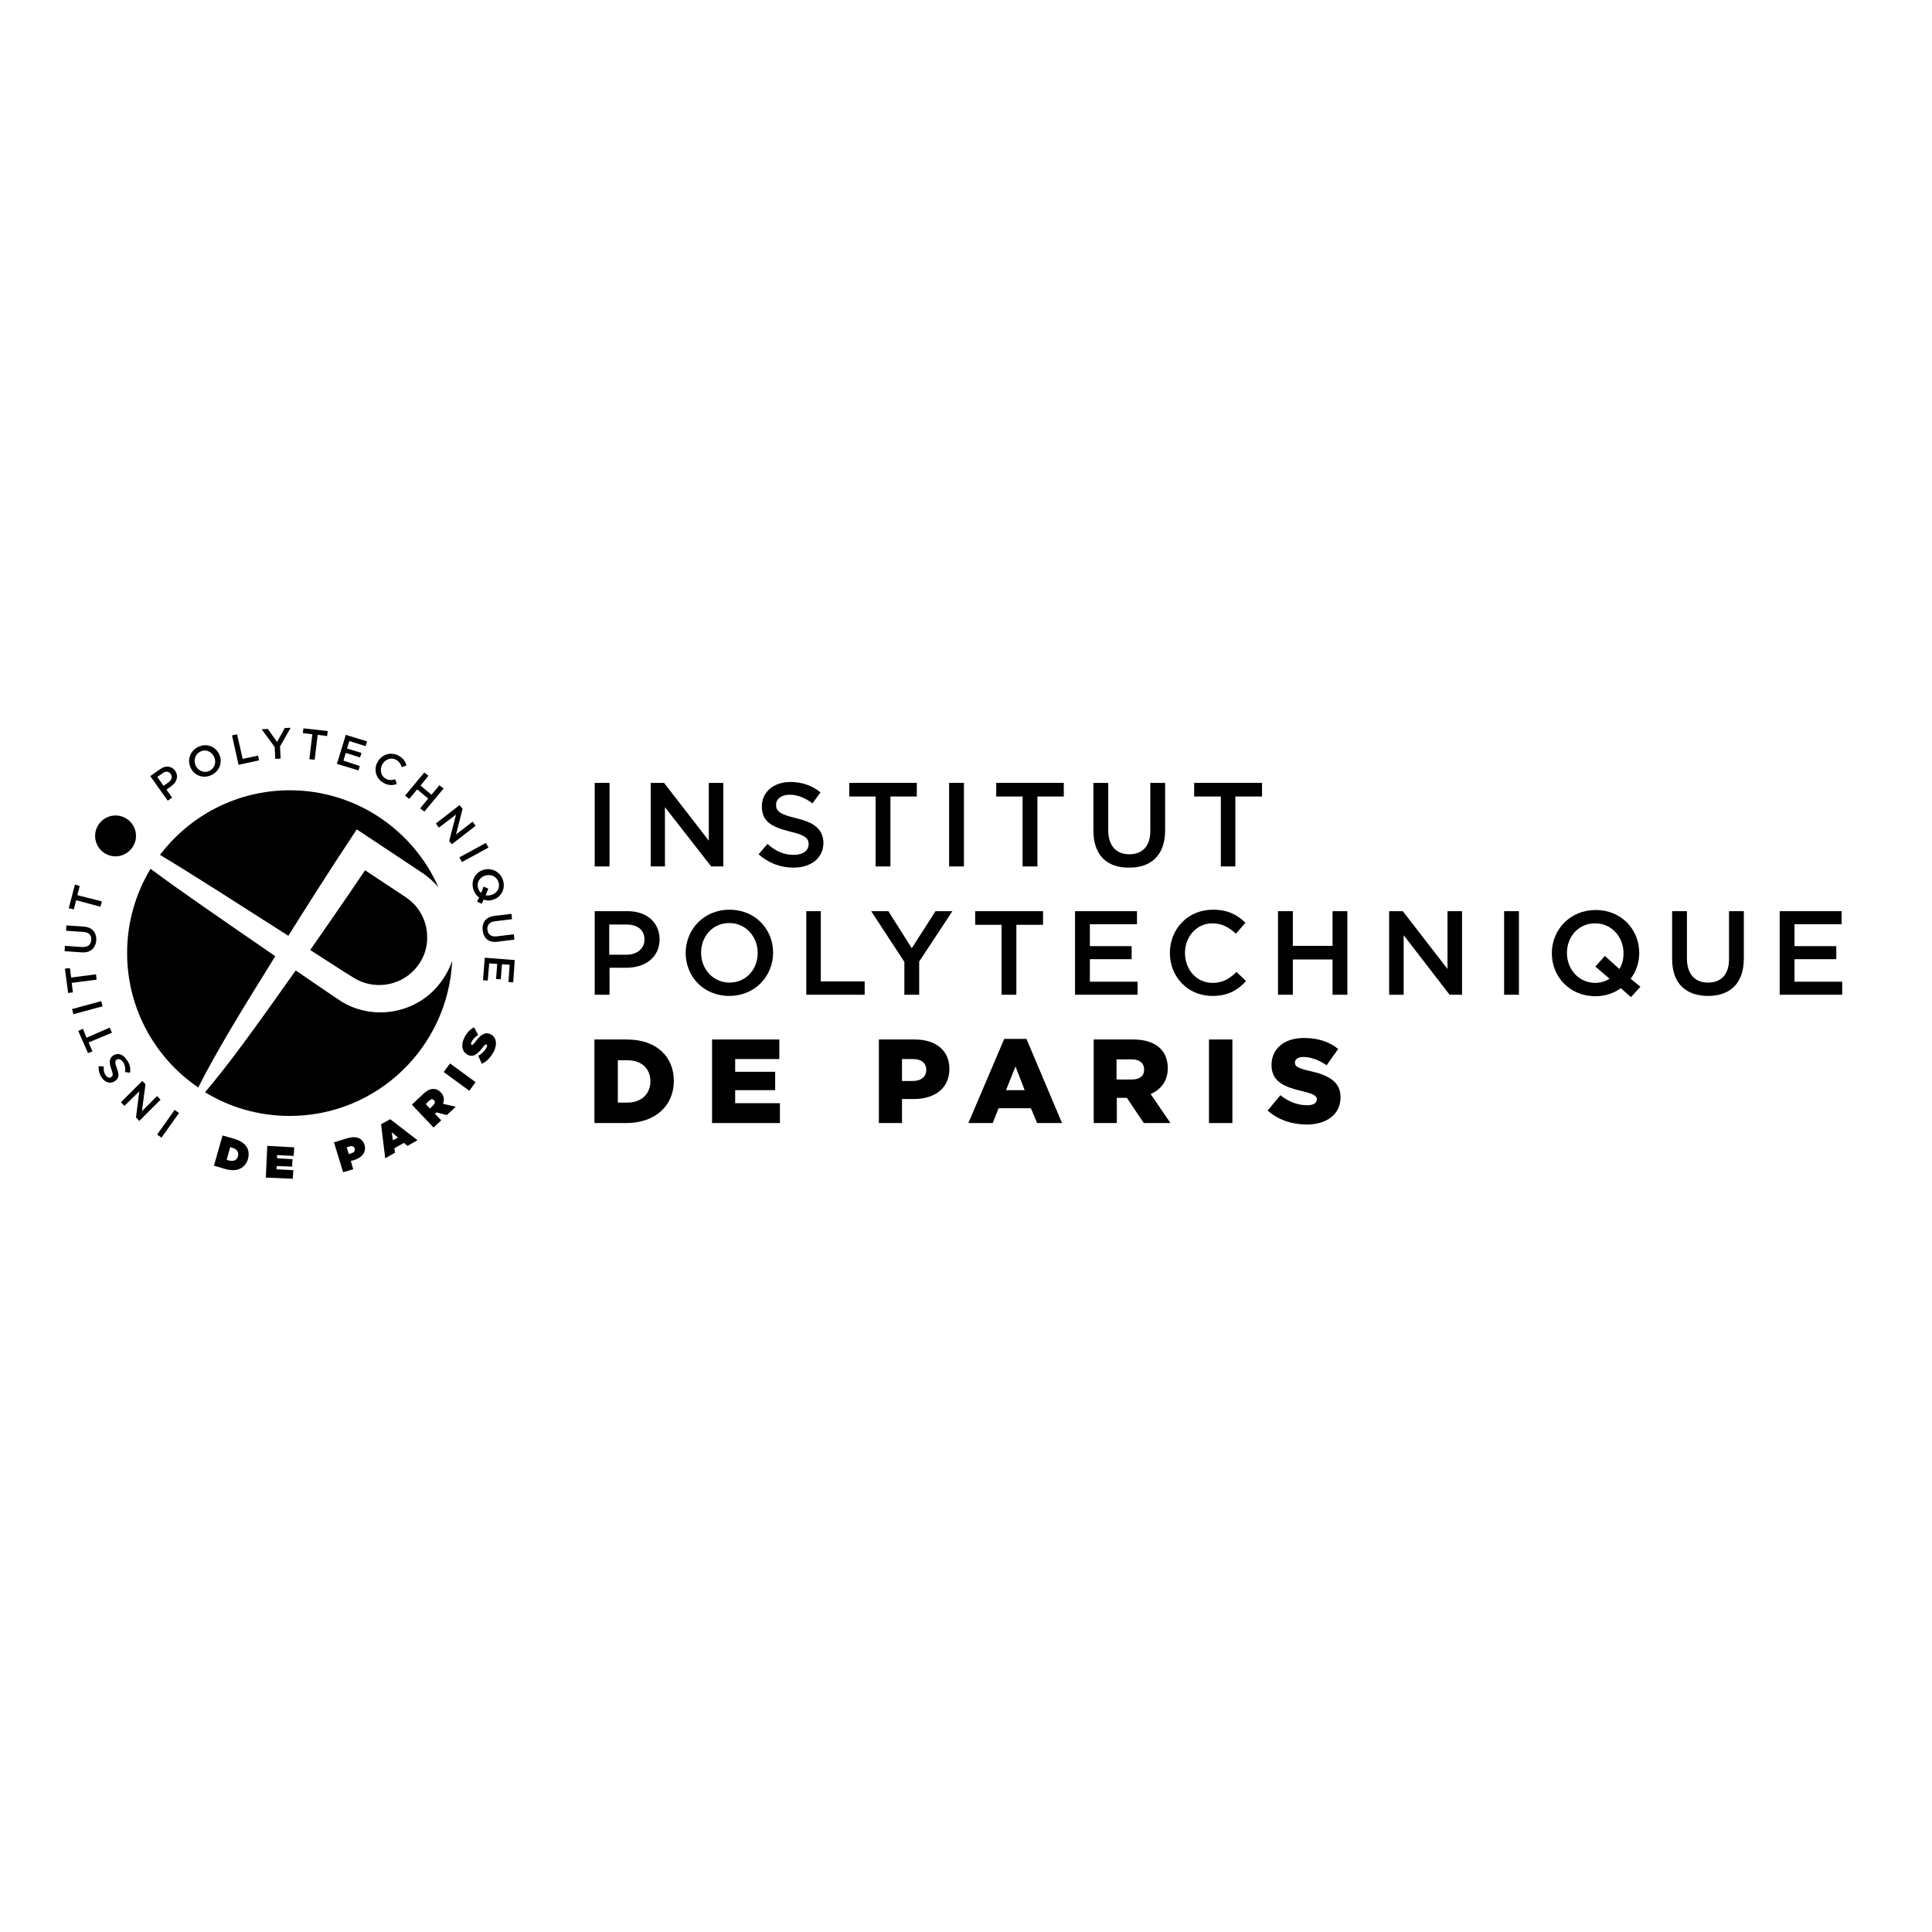 <?xml version="1.0" encoding="utf-8"?>
<!-- Generator: Adobe Illustrator 19.2.1, SVG Export Plug-In . SVG Version: 6.00 Build 0)  -->
<svg version="1.1" id="layer" xmlns="http://www.w3.org/2000/svg" xmlns:xlink="http://www.w3.org/1999/xlink" x="0px" y="0px"
	 viewBox="0 0 652 652" style="enable-background:new 0 0 652 652;" xml:space="preserve">
<g>
	<path d="M92.9,322.7c-20.6-14.2-31.7-21.8-42.1-29.5c-5,8.3-7.9,18-7.9,28.4c0,18.9,9.5,35.5,24,45.4
		C72.9,355.1,81,341.8,92.9,322.7"/>
	<path d="M146.9,333.7c-8.5,9-22.1,10.3-31.8,4.2c-1.9-1.2-15.3-10.4-15.3-10.4c-14.8,20.9-22.4,31.4-30.6,41.1
		c8.3,5.1,18.1,8,28.6,8c29.4,0,53.4-23.2,54.8-52.3C151.4,327.7,149.4,331,146.9,333.7"/>
	<path d="M136.8,302.7c-1.8-1.2-13.6-9-13.6-9c-9.6,14.2-11.2,16.3-18.5,26.9c0,0,12.8,8.3,14.7,9.4c6.6,4.1,15.4,2.9,20.6-2.9
		c2-2.2,3.4-4.9,3.9-7.8C144.9,313.9,143.2,306.9,136.8,302.7"/>
	<path d="M97.3,315.8c7-11.1,13.2-21,23.1-35.9c0,0,20.7,13.7,22.6,15c2.2,1.6,3.8,3.1,5,4.6c-8.5-19.3-27.8-32.8-50.2-32.8
		c-17.9,0-33.8,8.6-43.8,21.8C65,295.1,78.2,303.6,97.3,315.8"/>
	<path d="M45.9,282.1c0-3.8-3.1-6.9-6.9-6.9c-3.8,0-6.9,3.1-6.9,6.9c0,3.8,3.1,6.9,6.9,6.9C42.7,289,45.9,285.9,45.9,282.1"/>
	<path d="M50.7,261.9l3.3-2.3c1.9-1.4,3.9-1.1,5.1,0.5l0,0c1.3,1.9,0.5,3.9-1.3,5.2l-1.6,1.2l1.9,2.7l-1.5,1L50.7,261.9z M56.9,264
		c1.1-0.8,1.3-1.9,0.7-2.8l0,0c-0.7-1-1.8-1-2.8-0.2l-1.7,1.2l2.1,3L56.9,264z"/>
	<path d="M64.3,259L64.3,259c-1.2-2.6-0.1-5.7,2.7-7c2.9-1.3,5.8,0,7,2.6l0,0c1.2,2.6,0.1,5.7-2.7,7C68.4,262.9,65.4,261.6,64.3,259
		 M72.3,255.5L72.3,255.5c-0.8-1.8-2.8-2.8-4.6-1.9c-1.8,0.8-2.5,2.9-1.7,4.7l0,0c0.8,1.8,2.8,2.7,4.6,1.9
		C72.4,259.3,73.1,257.3,72.3,255.5"/>
	<polygon points="78.3,248.2 80,247.8 81.9,256.1 87.1,255 87.4,256.6 80.5,258.1 	"/>
	<polygon points="92.7,252.1 88.3,246.1 90.4,246 93.5,250.4 96.1,245.7 98.1,245.6 94.5,251.9 94.7,256 92.9,256.1 	"/>
	<polygon points="105.4,247.8 102.2,247.4 102.4,245.8 110.6,246.7 110.4,248.4 107.2,248 106.2,256.4 104.4,256.2 	"/>
	<polygon points="116.7,248 123.9,250.2 123.4,251.8 117.9,250.1 117.1,252.6 122,254.1 121.5,255.6 116.7,254.1 115.9,256.7 
		121.4,258.5 121,260 113.7,257.8 	"/>
	<path d="M127.4,257.2L127.4,257.2c1.4-2.6,4.4-3.6,7.1-2.2c1.6,0.9,2.3,2,2.7,3.3l-1.6,0.6c-0.4-1.1-0.9-1.9-1.9-2.5
		c-1.7-0.9-3.7-0.2-4.7,1.6l0,0c-0.9,1.8-0.5,3.9,1.2,4.8c1.1,0.6,2,0.5,3.2,0.2l0.5,1.6c-1.5,0.5-2.8,0.5-4.5-0.4
		C126.9,262.8,126,259.7,127.4,257.2"/>
	<polygon points="143.2,260.7 144.6,261.8 141.9,265.1 145.6,268.2 148.3,265 149.7,266.1 143.2,273.9 141.8,272.8 144.5,269.5 
		140.8,266.4 138.1,269.6 136.7,268.5 	"/>
	<polygon points="155.1,271.7 156.1,273 153.9,281.6 159.5,277.3 160.5,278.7 152.5,284.9 151.6,283.8 153.9,274.9 148.1,279.3 
		147.1,277.9 	"/>
	<rect x="154.9" y="286.9" transform="matrix(0.878 -0.478 0.478 0.878 -118.112 111.481)" width="10.2" height="1.8"/>
	<path d="M161.7,302.9c-0.9-0.6-1.5-1.5-1.9-2.6c-1-3,0.5-5.8,3.2-6.7l0,0c2.7-0.9,5.7,0.4,6.7,3.3c1,3-0.5,5.8-3.2,6.7l0,0
		c-1.1,0.4-2.2,0.4-3.3,0l-0.6,1.4l-1.6-0.7L161.7,302.9z M162.4,301.3l0.8-2.1l1.6,0.7l-0.9,2.2c0.6,0.2,1.3,0.1,2-0.1l0,0
		c1.9-0.6,3-2.5,2.3-4.4c-0.7-1.9-2.6-2.7-4.5-2.1l0,0c-1.9,0.6-3,2.5-2.3,4.4C161.6,300.5,161.9,301,162.4,301.3"/>
	<path d="M166.8,309.1l5.8-0.7l0.2,1.8l-5.7,0.7c-1.9,0.2-2.8,1.3-2.6,2.9c0.2,1.6,1.3,2.4,3.1,2.2l5.8-0.7l0.2,1.8l-5.7,0.7
		c-3,0.4-4.7-1.2-5-3.8C162.6,311.3,163.9,309.5,166.8,309.1"/>
	<polygon points="173.7,324 173.2,331.5 171.6,331.4 172,325.6 169.4,325.4 169,330.5 167.4,330.4 167.8,325.3 165.1,325.1 
		164.6,330.9 163,330.8 163.6,323.2 	"/>
	<rect x="51.6" y="378.5" transform="matrix(0.579 -0.815 0.815 0.579 -285.323 205.784)" width="10.2" height="1.8"/>
	<polygon points="47,378.3 45.9,377.1 47,368.3 42,373.2 40.8,372 48,364.8 49.1,365.9 47.9,375 53,369.9 54.2,371.1 	"/>
	<path d="M43.9,362l-1.7-0.2c0.2-1.3,0-2.4-0.7-3.4c-0.6-0.9-1.4-1.2-2.1-0.8l0,0c-0.6,0.4-0.7,1,0,2.8c0.8,2.1,0.9,3.5-0.7,4.5l0,0
		c-1.5,1-3.3,0.4-4.4-1.3c-0.8-1.2-1.1-2.5-1-3.8l1.7,0.1c-0.1,1.1,0.1,2.1,0.6,2.9c0.6,0.9,1.4,1.1,1.9,0.7l0,0
		c0.7-0.4,0.7-1,0-2.9c-0.7-2.1-0.7-3.4,0.7-4.4l0,0c1.6-1,3.4-0.4,4.5,1.4C43.8,358.9,44.1,360.4,43.9,362"/>
	<polygon points="29.9,351.8 31.2,354.8 29.7,355.4 26.4,347.9 28,347.2 29.2,350.2 37,346.8 37.8,348.5 	"/>
	<rect x="24.3" y="339.3" transform="matrix(0.965 -0.261 0.261 0.965 -87.692 19.445)" width="10.2" height="1.8"/>
	<polygon points="24.2,331.7 24.6,334.9 23,335.1 21.9,326.9 23.6,326.7 24,329.9 32.4,328.8 32.6,330.6 	"/>
	<path d="M27.6,321.4l-5.8-0.4l0.1-1.8l5.8,0.4c1.9,0.1,3-0.8,3.1-2.4c0.1-1.6-0.8-2.6-2.7-2.7l-5.8-0.4l0.1-1.8l5.8,0.4
		c3,0.2,4.4,2,4.3,4.7C32.2,320,30.5,321.6,27.6,321.4"/>
	<polygon points="25.7,303.8 24.9,306.9 23.2,306.5 25.3,298.5 26.9,299 26.1,302.1 34.4,304.2 33.9,306 	"/>
	<path d="M75.1,383.2l3.9,1.1c4.1,1.2,5.5,3.7,4.7,6.8l0,0c-0.9,3-3.6,4.6-7.7,3.4l-3.8-1.1L75.1,383.2z M77.1,391.6
		c1.6,0.4,2.8,0.1,3.2-1.4l0,0c0.4-1.5-0.4-2.4-2-2.9l-0.6-0.2l-1.2,4.3L77.1,391.6z"/>
	<polygon points="90.2,386.7 99.3,387.2 99.1,390.1 93.5,389.8 93.5,390.9 98.7,391.2 98.6,393.7 93.4,393.5 93.3,394.6 99,394.9 
		98.8,397.8 89.7,397.4 	"/>
	<path d="M112.7,385.5l4.6-1.4c2.7-0.8,4.9-0.2,5.7,2.2l0,0c0.7,2.5-0.7,4.3-3.5,5.2l-1.1,0.3l0.8,2.8l-3.4,1L112.7,385.5z
		 M118.6,389.2c0.9-0.3,1.3-0.8,1.1-1.6l0,0c-0.2-0.7-0.9-1-1.8-0.7l-0.9,0.3l0.7,2.3L118.6,389.2z"/>
	<path d="M128.6,379.4l3.1-1.7l9.2,7.1l-3.4,1.9l-1.2-1l-3.2,1.8l0.2,1.5l-3.3,1.9L128.6,379.4z M134.3,383.9l-2.1-1.8l0.4,2.7
		L134.3,383.9z"/>
	<path d="M139,372.8l3.8-3.6c1.4-1.3,2.6-1.8,3.6-1.7c0.9,0,1.7,0.4,2.4,1.2l0,0c1.1,1.1,1.2,2.5,0.7,3.8l4.3,1l-3,2.8l-3.5-0.9l0,0
		l-0.5,0.5l2.1,2.2l-2.6,2.4L139,372.8z M146.2,373c0.6-0.6,0.7-1.2,0.3-1.7l0,0c-0.5-0.5-1.1-0.4-1.7,0.2l-1.1,1.1l1.4,1.5
		L146.2,373z"/>
	<rect x="153.2" y="358.1" transform="matrix(0.591 -0.807 0.807 0.591 -229.784 273.781)" width="3.6" height="10.7"/>
	<path d="M162.6,359l-1.2-2.7c1.3-0.7,2.2-1.7,2.8-2.8c0.3-0.6,0.2-0.9,0-1l0,0c-0.3-0.1-0.6,0.1-1.3,1c-1.5,1.9-3,3.5-5,2.5l0,0
		c-1.8-0.9-2.5-3-1.3-5.6c0.9-1.9,2-3,3.4-3.7l1.4,2.6c-1.1,0.6-1.9,1.5-2.3,2.4c-0.2,0.5-0.2,0.8,0.1,0.9l0,0
		c0.3,0.1,0.5-0.1,1.2-1c1.6-2.2,3.2-3.5,5.1-2.6l0,0c2,1,2.4,3.2,1.2,5.8C165.6,356.8,164.2,358.3,162.6,359"/>
	<rect x="200.7" y="264.2" width="5" height="28.2"/>
	<polygon points="219.6,264.2 224.1,264.2 239.2,283.7 239.2,264.2 244.1,264.2 244.1,292.4 240,292.4 224.4,272.4 224.4,292.4 
		219.6,292.4 	"/>
	<path d="M268.6,276.1c-5.4-1.3-6.7-2.3-6.7-4.5c0-1.9,1.7-3.4,4.6-3.4c2.6,0,5.1,1,7.7,2.9l2.7-3.7c-2.9-2.3-6.1-3.5-10.2-3.5
		c-5.6,0-9.6,3.4-9.6,8.2c0,5.2,3.4,7,9.4,8.5c5.2,1.2,6.4,2.3,6.4,4.3c0,2.1-1.9,3.6-5,3.6c-3.5,0-6.2-1.3-8.9-3.7l-3,3.5
		c3.4,3,7.4,4.5,11.8,4.5c5.9,0,10.1-3.2,10.1-8.5C277.7,279.7,274.6,277.5,268.6,276.1"/>
	<polygon points="295.5,268.8 286.6,268.8 286.6,264.2 309.4,264.2 309.4,268.8 300.5,268.8 300.5,292.4 295.5,292.4 	"/>
	<rect x="320.3" y="264.2" width="5" height="28.2"/>
	<polygon points="345.1,268.8 336.2,268.8 336.2,264.2 359,264.2 359,268.8 350.1,268.8 350.1,292.4 345.1,292.4 	"/>
	<path d="M369,280.4v-16.2h5v16c0,5.2,2.7,8.1,7.1,8.1c4.4,0,7.1-2.7,7.1-7.9v-16.2h5v16c0,8.4-4.7,12.6-12.1,12.6
		C373.6,292.9,369,288.6,369,280.4"/>
	<polygon points="412,268.8 403,268.8 403,264.2 425.9,264.2 425.9,268.8 416.9,268.8 416.9,292.4 412,292.4 	"/>
	<path d="M211.8,307.5h-11.1v28.2h5v-9.1h5.6c6.2,0,11.3-3.3,11.3-9.7C222.5,311.3,218.3,307.5,211.8,307.5 M211.4,322.2h-5.8V312
		h5.8c3.7,0,6.1,1.8,6.1,5.1C217.5,320,215.1,322.2,211.4,322.2"/>
	<path d="M246.2,307c-8.7,0-14.8,6.7-14.8,14.6s6,14.5,14.7,14.5c8.7,0,14.8-6.7,14.8-14.6C260.9,313.6,254.9,307,246.2,307
		 M246.2,331.6c-5.6,0-9.6-4.6-9.6-10.1s3.9-10,9.5-10c5.6,0,9.6,4.6,9.6,10.1C255.7,327.1,251.8,331.6,246.2,331.6"/>
	<polygon points="272.1,307.5 277,307.5 277,331.2 291.8,331.2 291.8,335.7 272.1,335.7 	"/>
	<polygon points="305.2,324.6 294,307.5 299.8,307.5 307.7,320 315.7,307.5 321.4,307.5 310.2,324.5 310.2,335.7 305.2,335.7 	"/>
	<polygon points="338,312.1 329.1,312.1 329.1,307.5 352,307.5 352,312.1 343,312.1 343,335.7 338,335.7 	"/>
	<polygon points="362.8,307.5 383.7,307.5 383.7,311.9 367.8,311.9 367.8,319.3 381.9,319.3 381.9,323.7 367.8,323.7 367.8,331.3 
		383.9,331.3 383.9,335.7 362.8,335.7 	"/>
	<path d="M417.3,328c-2.4,2.3-4.6,3.7-8.1,3.7c-5.4,0-9.3-4.5-9.3-10.1c0-5.5,3.9-10,9.3-10c3.2,0,5.6,1.4,7.9,3.5l3.2-3.7
		c-2.7-2.6-5.8-4.4-11-4.4c-8.5,0-14.5,6.6-14.5,14.6c0,8.1,6.1,14.5,14.3,14.5c5.3,0,8.5-1.9,11.4-5L417.3,328z"/>
	<polygon points="431.3,307.5 436.3,307.5 436.3,319.2 449.7,319.2 449.7,307.5 454.7,307.5 454.7,335.7 449.7,335.7 449.7,323.8 
		436.3,323.8 436.3,335.7 431.3,335.7 	"/>
	<polygon points="468.8,307.5 473.4,307.5 488.5,327 488.5,307.5 493.4,307.5 493.4,335.7 489.2,335.7 473.7,315.6 473.7,335.7 
		468.8,335.7 	"/>
	<rect x="507.6" y="307.5" width="5" height="28.2"/>
	<path d="M550.3,330.3c1.9-2.5,2.9-5.5,2.9-8.7c0-7.9-6-14.5-14.7-14.5s-14.8,6.7-14.8,14.6s6,14.5,14.7,14.5c3.3,0,6.2-1,8.6-2.7
		l3.4,3l3.2-3.5L550.3,330.3z M546.5,327l-4.9-4.4l-3.2,3.6l4.8,4.1c-1.3,0.8-3,1.4-4.8,1.4c-5.6,0-9.6-4.6-9.6-10.1
		c0-5.5,3.9-10,9.5-10c5.6,0,9.6,4.6,9.6,10.1C547.9,323.6,547.5,325.5,546.5,327"/>
	<path d="M564.3,323.7v-16.2h5v16c0,5.2,2.7,8.1,7.1,8.1c4.4,0,7.1-2.7,7.1-7.9v-16.2h5v16c0,8.4-4.7,12.6-12.1,12.6
		C569,336.1,564.3,331.9,564.3,323.7"/>
	<polygon points="600.6,307.5 621.5,307.5 621.5,311.9 605.6,311.9 605.6,319.3 619.7,319.3 619.7,323.7 605.6,323.7 605.6,331.3 
		621.7,331.3 621.7,335.7 600.6,335.7 	"/>
	<path d="M211.5,350.8h-10.9V379h10.7c10.1,0,16.1-6.1,16.1-14.2C227.4,356.6,221.6,350.8,211.5,350.8 M211.7,372.1h-3.2v-14.3h3.2
		c4.7,0,7.8,2.7,7.8,7.2C219.4,369.4,216.3,372.1,211.7,372.1"/>
	<polygon points="240.3,350.8 263,350.8 263,357.4 248.1,357.4 248.1,361.7 261.6,361.7 261.6,367.9 248.1,367.9 248.1,372.3 
		263.2,372.3 263.2,379 240.3,379 	"/>
	<path d="M308.7,350.8h-12.1V379h7.8v-8.1h3.9c7,0,12.1-3.5,12.1-10.2C320.4,354.5,315.8,350.8,308.7,350.8 M308.1,364.8h-3.7v-7.4
		h3.7c2.8,0,4.5,1.3,4.5,3.7C312.6,363.3,310.9,364.8,308.1,364.8"/>
	<path d="M338.9,350.6h7.5l12,28.4h-8.4l-2.1-5h-10.9l-2,5h-8.2L338.9,350.6z M345.8,367.9l-3.1-8l-3.2,8H345.8z"/>
	<path d="M388.3,369.2c3.5-1.5,5.8-4.4,5.8-8.7c0-6.2-4.3-9.7-11.7-9.7h-13.3V379h7.8v-8.5h3.4l5.7,8.5h9L388.3,369.2z M382,364.3
		h-5.2v-6.8h5.1c2.6,0,4.2,1.2,4.2,3.4C386.2,363,384.7,364.3,382,364.3"/>
	<rect x="408" y="350.8" width="7.9" height="28.2"/>
	<path d="M441.9,361.4c-3.9-0.9-4.9-1.5-4.9-2.8c0-1,0.9-1.9,2.8-1.9c2.5,0,5.3,1,7.9,2.8l3.9-5.5c-3.1-2.5-6.8-3.7-11.6-3.7
		c-6.8,0-10.9,3.8-10.9,9.1c0,5.8,4.6,7.5,10.6,8.9c3.8,0.9,4.7,1.6,4.7,2.7c0,1.2-1.1,2-3.2,2c-3.3,0-6.4-1.2-9.1-3.4l-4.3,5.2
		c3.5,3.1,8.2,4.7,13.2,4.7c6.8,0,11.4-3.5,11.4-9.2C452.4,365,448.3,362.8,441.9,361.4"/>
</g>
</svg>
